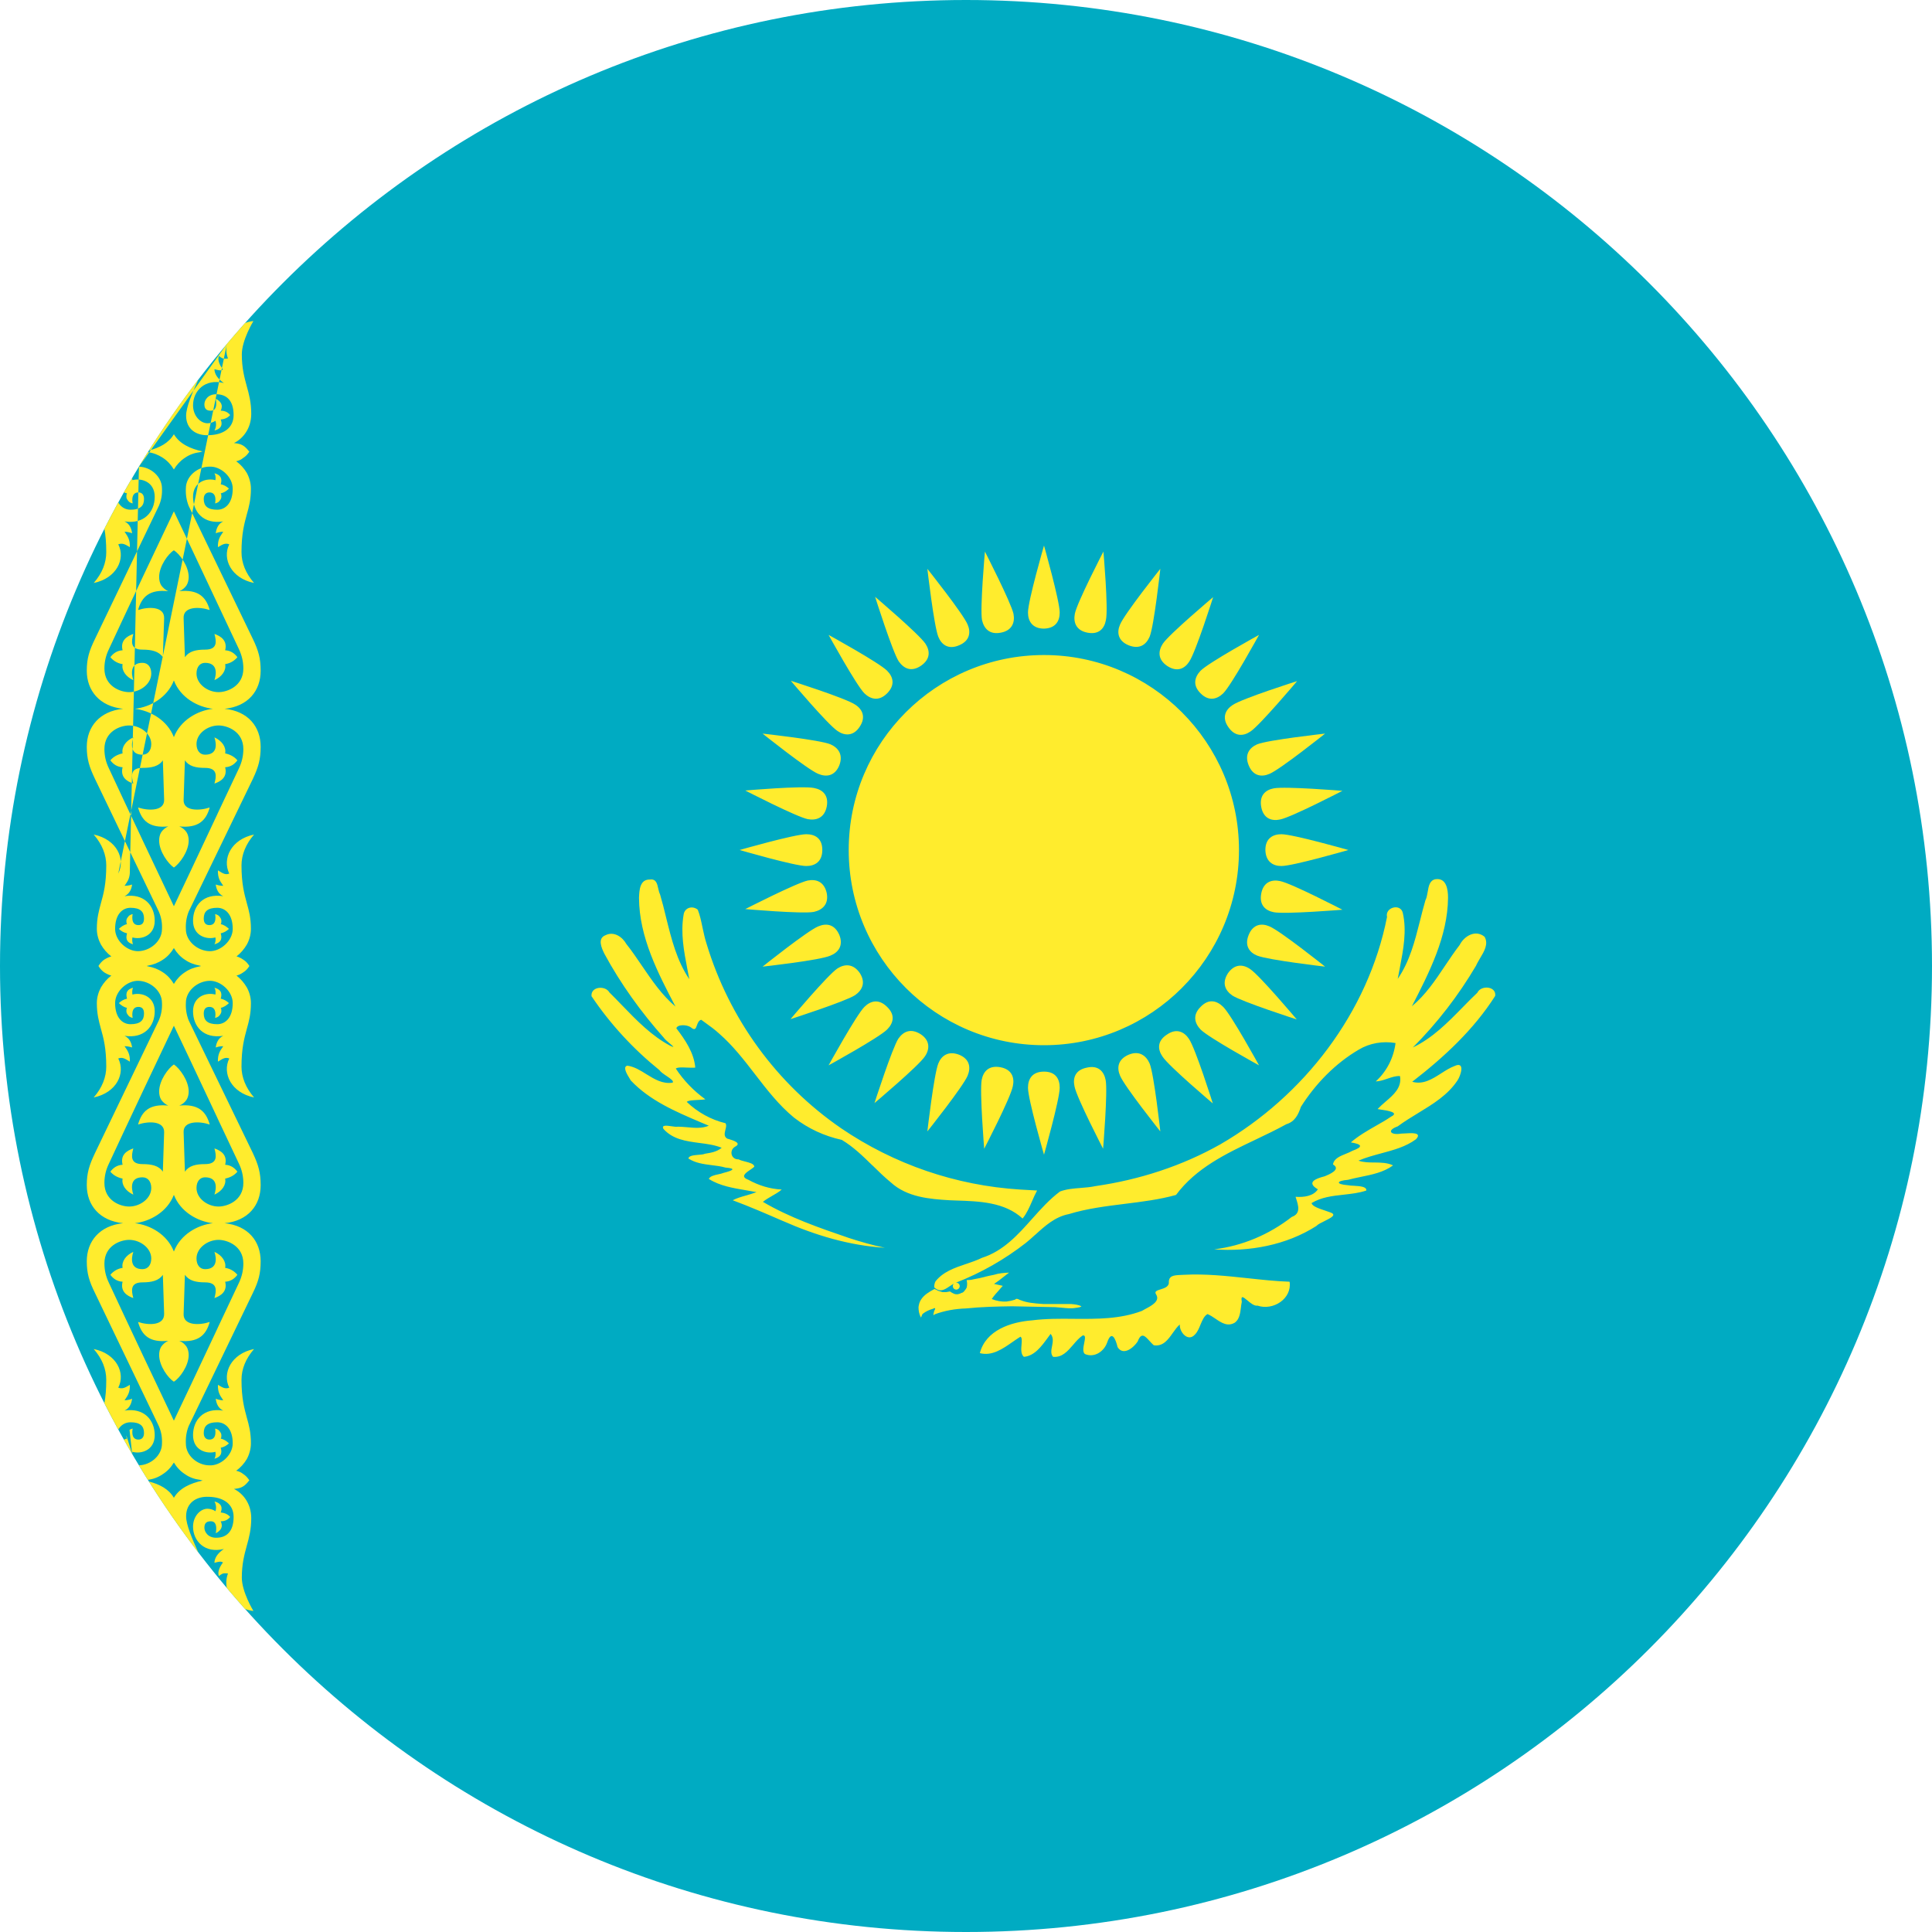 <svg width="24" height="24" viewBox="0 0 24 24" fill="none" xmlns="http://www.w3.org/2000/svg">
<g clip-path="url(#clip0_2400_49882)">
<path fill-rule="evenodd" clip-rule="evenodd" d="M12 24C18.627 24 24 18.627 24 12C24 5.373 18.627 0 12 0C5.373 0 0 5.373 0 12C0 18.627 5.373 24 12 24Z" fill="#00ABC2"/>
<path d="M15.719 10.559C15.723 10.703 15.812 10.758 15.918 10.758C16.062 10.758 16.75 10.559 16.75 10.559C16.75 10.559 16.062 10.363 15.918 10.363C15.812 10.363 15.719 10.414 15.719 10.559Z" fill="#FFEC2D"/>
<path d="M15.512 11.613C15.457 11.746 15.52 11.832 15.617 11.871C15.754 11.926 16.461 12.008 16.461 12.008C16.461 12.008 15.902 11.562 15.77 11.508C15.672 11.465 15.566 11.48 15.512 11.613Z" fill="#FFEC2D"/>
<path d="M15.512 9.508C15.566 9.641 15.672 9.656 15.77 9.613C15.902 9.559 16.461 9.113 16.461 9.113C16.461 9.113 15.754 9.191 15.617 9.246C15.52 9.289 15.457 9.375 15.512 9.508Z" fill="#FFEC2D"/>
<path d="M15.668 11.098C15.64 11.242 15.719 11.312 15.824 11.332C15.965 11.359 16.676 11.301 16.676 11.301C16.676 11.301 16.043 10.973 15.902 10.945C15.797 10.922 15.695 10.957 15.668 11.098Z" fill="#FFEC2D"/>
<path d="M15.254 12.09C15.176 12.211 15.219 12.305 15.309 12.367C15.43 12.445 16.109 12.664 16.109 12.664C16.109 12.664 15.648 12.117 15.531 12.039C15.441 11.976 15.336 11.973 15.254 12.09Z" fill="#FFEC2D"/>
<path d="M15.258 9.031C15.34 9.152 15.445 9.148 15.535 9.086C15.652 9.008 16.113 8.461 16.113 8.461C16.113 8.461 15.434 8.676 15.312 8.758C15.223 8.816 15.176 8.914 15.258 9.031Z" fill="#FFEC2D"/>
<path d="M15.668 10.027C15.695 10.168 15.797 10.203 15.902 10.18C16.043 10.152 16.676 9.824 16.676 9.824C16.676 9.824 15.965 9.766 15.824 9.793C15.719 9.812 15.64 9.883 15.668 10.027Z" fill="#FFEC2D"/>
<path fill-rule="evenodd" clip-rule="evenodd" d="M2.818 4.273C2.892 4.185 2.968 4.099 3.044 4.013C3.076 4.001 3.111 3.992 3.148 3.988C3.148 3.988 3.004 4.223 3.004 4.402C3.004 4.572 3.035 4.686 3.065 4.796C3.094 4.9 3.121 5.001 3.121 5.141C3.121 5.328 3.012 5.453 2.906 5.504C2.998 5.512 3.037 5.534 3.094 5.608L3.098 5.609L3.096 5.612L3.098 5.613L3.095 5.614C3.076 5.643 3.053 5.669 3.023 5.687C2.997 5.71 2.967 5.722 2.934 5.73C2.987 5.768 3.032 5.818 3.066 5.875C3.098 5.934 3.117 6.004 3.117 6.07C3.117 6.206 3.093 6.294 3.066 6.39C3.035 6.504 3 6.63 3 6.859C3 6.992 3.051 7.121 3.156 7.242C2.871 7.184 2.758 6.941 2.848 6.762C2.801 6.742 2.763 6.764 2.727 6.786L2.727 6.786L2.727 6.786L2.727 6.786L2.727 6.786C2.72 6.79 2.714 6.793 2.707 6.797C2.704 6.707 2.734 6.663 2.763 6.621L2.773 6.605C2.773 6.605 2.723 6.605 2.68 6.625C2.688 6.559 2.715 6.504 2.773 6.477C2.527 6.516 2.398 6.359 2.398 6.172C2.398 5.984 2.566 5.934 2.676 5.965C2.68 5.937 2.68 5.906 2.664 5.879C2.734 5.898 2.766 5.937 2.742 6.016C2.781 6.023 2.816 6.043 2.844 6.07C2.816 6.098 2.781 6.121 2.742 6.129C2.75 6.141 2.75 6.156 2.75 6.168C2.75 6.184 2.746 6.195 2.738 6.207C2.73 6.219 2.723 6.23 2.711 6.238C2.699 6.246 2.688 6.25 2.672 6.254C2.672 6.254 2.703 6.117 2.602 6.117C2.559 6.117 2.531 6.145 2.531 6.199C2.531 6.285 2.578 6.332 2.699 6.332C2.797 6.332 2.891 6.254 2.891 6.07C2.891 5.922 2.738 5.789 2.602 5.797C2.453 5.797 2.309 5.918 2.309 6.066C2.305 6.141 2.316 6.215 2.344 6.285L3.141 7.937C3.211 8.082 3.238 8.18 3.238 8.332C3.238 8.58 3.083 8.775 2.79 8.805C3.083 8.834 3.238 9.029 3.238 9.277C3.238 9.43 3.211 9.527 3.141 9.676L2.344 11.324C2.316 11.395 2.305 11.469 2.309 11.543C2.309 11.691 2.453 11.812 2.602 11.816C2.738 11.82 2.891 11.688 2.891 11.539C2.891 11.355 2.797 11.277 2.699 11.277C2.578 11.277 2.531 11.324 2.531 11.41C2.531 11.469 2.559 11.492 2.602 11.492C2.703 11.492 2.672 11.355 2.672 11.355C2.688 11.359 2.699 11.363 2.711 11.371C2.723 11.379 2.73 11.391 2.738 11.402C2.746 11.414 2.75 11.426 2.75 11.441C2.75 11.453 2.75 11.469 2.742 11.48C2.781 11.488 2.816 11.512 2.844 11.539C2.816 11.566 2.781 11.586 2.742 11.594C2.766 11.676 2.734 11.711 2.664 11.73C2.68 11.703 2.68 11.672 2.676 11.645C2.566 11.676 2.398 11.625 2.398 11.438C2.398 11.25 2.527 11.094 2.773 11.133C2.715 11.105 2.688 11.051 2.68 10.988C2.723 11.004 2.773 11.004 2.773 11.004L2.763 10.988C2.734 10.947 2.704 10.903 2.707 10.812C2.715 10.817 2.723 10.822 2.731 10.826C2.766 10.848 2.803 10.871 2.848 10.852C2.758 10.668 2.871 10.426 3.156 10.367C3.051 10.488 3 10.621 3 10.75C3 10.979 3.035 11.105 3.066 11.219C3.093 11.315 3.117 11.404 3.117 11.539C3.117 11.609 3.098 11.676 3.066 11.734C3.033 11.79 2.989 11.842 2.938 11.881C2.97 11.889 2.998 11.904 3.023 11.922C3.055 11.941 3.078 11.969 3.098 12C3.078 12.031 3.055 12.059 3.023 12.078C2.998 12.096 2.97 12.111 2.938 12.119C2.989 12.158 3.033 12.21 3.066 12.266C3.098 12.324 3.117 12.391 3.117 12.461C3.117 12.596 3.093 12.685 3.066 12.781C3.035 12.895 3 13.021 3 13.25C3 13.379 3.051 13.512 3.156 13.633C2.871 13.574 2.758 13.332 2.848 13.149C2.803 13.129 2.766 13.152 2.731 13.174C2.723 13.178 2.715 13.183 2.707 13.188C2.704 13.097 2.734 13.053 2.763 13.012L2.773 12.996C2.773 12.996 2.723 12.996 2.68 13.012C2.688 12.949 2.715 12.895 2.773 12.867C2.527 12.906 2.398 12.75 2.398 12.562C2.398 12.375 2.566 12.324 2.676 12.355C2.68 12.328 2.68 12.297 2.664 12.27C2.734 12.289 2.766 12.324 2.742 12.406C2.781 12.414 2.816 12.434 2.844 12.461C2.816 12.488 2.781 12.512 2.742 12.52C2.75 12.531 2.75 12.547 2.75 12.559C2.75 12.574 2.746 12.586 2.738 12.598C2.73 12.609 2.723 12.621 2.711 12.629C2.699 12.637 2.688 12.641 2.672 12.645C2.672 12.645 2.703 12.508 2.602 12.508C2.559 12.508 2.531 12.531 2.531 12.59C2.531 12.676 2.578 12.723 2.699 12.723C2.797 12.723 2.891 12.645 2.891 12.461C2.891 12.312 2.738 12.18 2.602 12.184C2.453 12.188 2.309 12.309 2.309 12.457C2.305 12.531 2.316 12.605 2.344 12.676L3.141 14.324C3.211 14.473 3.238 14.57 3.238 14.723C3.238 14.971 3.083 15.166 2.79 15.195C3.083 15.225 3.238 15.42 3.238 15.668C3.238 15.82 3.211 15.918 3.141 16.062L2.344 17.715C2.316 17.785 2.305 17.859 2.309 17.934C2.309 18.082 2.453 18.203 2.602 18.203C2.738 18.211 2.891 18.078 2.891 17.93C2.891 17.746 2.797 17.668 2.699 17.668C2.578 17.668 2.531 17.715 2.531 17.801C2.531 17.855 2.559 17.883 2.602 17.883C2.703 17.883 2.672 17.746 2.672 17.746C2.688 17.75 2.699 17.754 2.711 17.762C2.723 17.77 2.73 17.781 2.738 17.793C2.746 17.805 2.75 17.816 2.75 17.832C2.75 17.844 2.75 17.859 2.742 17.871C2.781 17.879 2.816 17.902 2.844 17.93C2.816 17.957 2.781 17.977 2.742 17.984C2.766 18.062 2.734 18.102 2.664 18.121C2.68 18.094 2.68 18.062 2.676 18.035C2.566 18.066 2.398 18.016 2.398 17.828C2.398 17.641 2.527 17.484 2.773 17.523C2.715 17.496 2.688 17.441 2.68 17.375C2.723 17.395 2.773 17.395 2.773 17.395L2.763 17.379C2.734 17.337 2.704 17.293 2.707 17.203C2.714 17.207 2.72 17.21 2.727 17.214L2.727 17.214C2.763 17.236 2.801 17.258 2.848 17.238C2.758 17.059 2.871 16.816 3.156 16.758C3.051 16.879 3 17.008 3 17.141C3 17.37 3.035 17.495 3.066 17.61C3.093 17.706 3.117 17.794 3.117 17.93C3.117 17.996 3.098 18.066 3.066 18.125C3.032 18.182 2.987 18.232 2.934 18.27C2.967 18.278 2.997 18.29 3.023 18.312C3.053 18.331 3.076 18.357 3.095 18.386L3.098 18.387L3.096 18.389L3.098 18.391L3.094 18.392C3.037 18.466 2.998 18.488 2.906 18.496C3.012 18.547 3.121 18.672 3.121 18.859C3.121 18.999 3.094 19.1 3.065 19.204C3.035 19.314 3.004 19.428 3.004 19.598C3.004 19.777 3.148 20.012 3.148 20.012C3.111 20.008 3.076 19.999 3.044 19.987C2.968 19.901 2.892 19.815 2.818 19.727C2.806 19.667 2.81 19.604 2.832 19.547C2.812 19.543 2.789 19.543 2.77 19.547C2.75 19.555 2.734 19.566 2.719 19.578C2.699 19.527 2.73 19.461 2.77 19.41C2.743 19.393 2.719 19.4 2.682 19.409L2.664 19.414C2.664 19.359 2.699 19.297 2.781 19.242C2.543 19.301 2.398 19.141 2.398 18.965C2.398 18.836 2.488 18.742 2.578 18.742C2.609 18.742 2.652 18.754 2.676 18.773C2.691 18.734 2.684 18.688 2.664 18.652C2.73 18.668 2.773 18.707 2.742 18.789C2.793 18.793 2.832 18.812 2.859 18.844C2.832 18.879 2.793 18.898 2.742 18.898C2.777 18.973 2.738 19.016 2.68 19.047C2.68 19.047 2.715 18.898 2.621 18.898C2.578 18.898 2.539 18.91 2.539 18.977C2.539 19.031 2.586 19.109 2.699 19.102C2.812 19.098 2.902 19.027 2.902 18.844C2.902 18.68 2.77 18.598 2.594 18.594C2.434 18.586 2.312 18.672 2.312 18.836C2.312 18.942 2.387 19.114 2.463 19.285C2.246 19.001 2.041 18.707 1.85 18.404C1.984 18.439 2.096 18.497 2.16 18.606C2.232 18.485 2.362 18.427 2.517 18.392C2.506 18.389 2.495 18.386 2.484 18.383C2.418 18.375 2.352 18.352 2.297 18.312C2.242 18.277 2.195 18.227 2.16 18.168C2.125 18.227 2.078 18.277 2.023 18.312C1.965 18.352 1.903 18.375 1.836 18.383C1.799 18.323 1.762 18.263 1.726 18.203C1.872 18.199 2.012 18.08 2.012 17.934C2.016 17.859 2.004 17.785 1.973 17.715L1.18 16.062C1.109 15.918 1.078 15.82 1.078 15.668C1.078 15.42 1.237 15.225 1.53 15.195C1.237 15.166 1.078 14.971 1.078 14.723C1.078 14.57 1.109 14.473 1.18 14.324L1.973 12.676C2.004 12.605 2.016 12.531 2.012 12.457C2.012 12.309 1.867 12.188 1.719 12.184C1.582 12.18 1.43 12.312 1.43 12.461C1.43 12.645 1.523 12.723 1.621 12.723C1.742 12.723 1.789 12.676 1.789 12.59C1.789 12.531 1.762 12.508 1.719 12.508C1.617 12.508 1.648 12.645 1.648 12.645C1.633 12.641 1.621 12.637 1.609 12.629C1.598 12.621 1.59 12.609 1.582 12.598C1.574 12.586 1.57 12.574 1.57 12.559C1.57 12.547 1.57 12.531 1.578 12.52C1.539 12.512 1.504 12.488 1.477 12.461C1.504 12.434 1.539 12.414 1.578 12.406C1.555 12.324 1.586 12.289 1.652 12.27C1.641 12.297 1.641 12.328 1.645 12.355C1.754 12.324 1.922 12.375 1.922 12.562C1.922 12.75 1.789 12.906 1.547 12.867C1.605 12.895 1.633 12.949 1.641 13.012C1.598 12.996 1.547 12.996 1.547 12.996L1.558 13.012C1.586 13.053 1.617 13.097 1.613 13.188C1.606 13.183 1.598 13.179 1.59 13.174L1.59 13.174C1.554 13.152 1.517 13.129 1.469 13.149C1.562 13.332 1.449 13.574 1.164 13.633C1.27 13.512 1.32 13.379 1.32 13.25C1.32 13.021 1.286 12.895 1.254 12.781C1.228 12.685 1.203 12.596 1.203 12.461C1.203 12.391 1.223 12.324 1.254 12.266C1.287 12.21 1.331 12.158 1.383 12.119C1.351 12.111 1.322 12.096 1.293 12.078C1.266 12.059 1.242 12.031 1.223 12C1.242 11.969 1.266 11.941 1.293 11.922C1.322 11.904 1.351 11.889 1.383 11.881C1.331 11.842 1.287 11.79 1.254 11.734C1.223 11.676 1.203 11.609 1.203 11.539C1.203 11.404 1.228 11.315 1.254 11.219C1.286 11.105 1.32 10.979 1.32 10.75C1.32 10.621 1.27 10.488 1.164 10.367C1.449 10.426 1.562 10.668 1.469 10.852M1.642 18.063C1.607 18.004 1.573 17.944 1.539 17.884C1.552 17.878 1.565 17.874 1.578 17.871C1.57 17.859 1.57 17.844 1.57 17.832M1.642 18.063C1.642 18.054 1.643 18.044 1.645 18.035C1.754 18.066 1.922 18.016 1.922 17.828C1.922 17.641 1.789 17.484 1.547 17.523C1.605 17.496 1.633 17.441 1.641 17.375C1.598 17.395 1.547 17.395 1.547 17.395L1.558 17.379C1.586 17.337 1.617 17.293 1.613 17.203C1.607 17.207 1.601 17.21 1.594 17.214C1.557 17.236 1.519 17.258 1.469 17.238C1.562 17.059 1.449 16.816 1.164 16.758C1.27 16.879 1.32 17.008 1.32 17.141C1.32 17.262 1.311 17.355 1.297 17.431C1.353 17.541 1.41 17.65 1.469 17.758C1.505 17.696 1.563 17.668 1.621 17.668C1.742 17.668 1.789 17.715 1.789 17.801C1.789 17.855 1.762 17.883 1.719 17.883C1.617 17.883 1.648 17.746 1.648 17.746C1.633 17.75 1.621 17.754 1.609 17.762M1.297 6.568C1.311 6.645 1.32 6.738 1.32 6.859C1.32 6.992 1.27 7.121 1.164 7.242C1.449 7.184 1.562 6.941 1.469 6.762C1.519 6.742 1.557 6.764 1.594 6.786L1.594 6.786L1.594 6.786C1.601 6.79 1.607 6.793 1.613 6.797C1.617 6.707 1.586 6.663 1.558 6.621L1.547 6.605C1.547 6.605 1.598 6.605 1.641 6.625C1.633 6.559 1.605 6.504 1.547 6.477C1.789 6.516 1.922 6.359 1.922 6.172C1.922 5.984 1.754 5.934 1.645 5.965C1.643 5.956 1.642 5.946 1.642 5.937C1.607 5.996 1.573 6.056 1.539 6.116C1.552 6.122 1.565 6.126 1.578 6.129C1.57 6.141 1.57 6.156 1.57 6.168C1.57 6.184 1.574 6.195 1.582 6.207L1.582 6.207C1.59 6.219 1.598 6.23 1.609 6.238C1.621 6.246 1.633 6.25 1.648 6.254C1.648 6.254 1.617 6.117 1.719 6.117C1.762 6.117 1.789 6.145 1.789 6.199C1.789 6.285 1.742 6.332 1.621 6.332C1.563 6.332 1.505 6.304 1.469 6.242C1.41 6.35 1.353 6.459 1.297 6.568ZM1.726 5.797C1.872 5.801 2.012 5.92 2.012 6.066C2.016 6.141 2.004 6.215 1.973 6.285L1.18 7.937C1.109 8.082 1.078 8.18 1.078 8.332C1.078 8.58 1.237 8.775 1.53 8.805C1.237 8.834 1.078 9.029 1.078 9.277C1.078 9.43 1.109 9.527 1.18 9.676L1.973 11.324C2.004 11.395 2.016 11.469 2.012 11.543C2.012 11.691 1.867 11.812 1.719 11.816C1.582 11.82 1.43 11.688 1.43 11.539C1.43 11.355 1.523 11.277 1.621 11.277C1.742 11.277 1.789 11.324 1.789 11.41C1.789 11.469 1.762 11.492 1.719 11.492C1.617 11.492 1.648 11.355 1.648 11.355C1.633 11.359 1.621 11.363 1.609 11.371C1.598 11.379 1.59 11.391 1.582 11.402C1.574 11.414 1.57 11.426 1.57 11.441C1.57 11.453 1.57 11.469 1.578 11.48C1.539 11.488 1.504 11.512 1.477 11.539C1.504 11.566 1.539 11.586 1.578 11.594C1.555 11.676 1.586 11.711 1.652 11.73C1.641 11.703 1.641 11.672 1.645 11.645C1.754 11.676 1.922 11.625 1.922 11.438C1.922 11.25 1.789 11.094 1.547 11.133C1.605 11.105 1.633 11.051 1.641 10.988C1.598 11.004 1.547 11.004 1.547 11.004L1.558 10.988C1.586 10.947 1.617 10.903 1.613 10.812M1.726 5.797C1.762 5.737 1.799 5.677 1.836 5.617C1.903 5.625 1.965 5.649 2.023 5.687C2.078 5.723 2.125 5.773 2.16 5.832C2.195 5.773 2.242 5.723 2.297 5.687C2.352 5.648 2.418 5.625 2.484 5.617C2.495 5.614 2.506 5.611 2.516 5.608C2.362 5.573 2.232 5.515 2.16 5.394C2.096 5.503 1.984 5.561 1.85 5.596C2.041 5.293 2.246 4.999 2.463 4.715C2.387 4.886 2.312 5.058 2.312 5.164C2.312 5.328 2.434 5.414 2.594 5.406C2.77 5.402 2.902 5.32 2.902 5.156C2.902 4.973 2.812 4.902 2.699 4.898C2.586 4.891 2.539 4.969 2.539 5.023C2.539 5.09 2.578 5.102 2.621 5.102C2.715 5.102 2.68 4.953 2.68 4.953C2.738 4.984 2.777 5.027 2.742 5.102C2.793 5.102 2.832 5.121 2.859 5.156C2.832 5.188 2.793 5.207 2.742 5.211C2.773 5.293 2.73 5.332 2.664 5.348C2.684 5.312 2.691 5.266 2.676 5.227C2.652 5.246 2.609 5.258 2.578 5.258C2.488 5.258 2.398 5.164 2.398 5.035C2.398 4.859 2.543 4.699 2.781 4.758C2.699 4.703 2.664 4.641 2.664 4.586L2.682 4.591C2.719 4.6 2.743 4.607 2.77 4.59C2.73 4.539 2.699 4.473 2.719 4.422C2.734 4.434 2.75 4.445 2.77 4.453C2.789 4.457 2.812 4.457 2.832 4.453C2.81 4.396 2.806 4.333 2.818 4.273M2.484 11.996L2.498 12L2.484 12.004C2.418 12.016 2.352 12.039 2.297 12.078C2.242 12.113 2.195 12.164 2.16 12.223C2.125 12.164 2.078 12.113 2.023 12.078C1.965 12.039 1.902 12.016 1.836 12.004L1.822 12L1.836 11.996C1.902 11.984 1.965 11.961 2.023 11.922C2.078 11.887 2.125 11.836 2.16 11.777C2.195 11.836 2.242 11.887 2.297 11.922C2.352 11.961 2.418 11.984 2.484 11.996ZM1.352 14.457C1.516 14.102 2.047 12.977 2.16 12.742C2.235 12.896 2.488 13.436 2.701 13.888L2.701 13.888L2.701 13.889C2.812 14.124 2.911 14.335 2.969 14.457C3.004 14.531 3.023 14.609 3.023 14.695C3.023 14.914 2.824 14.988 2.715 14.988C2.578 14.988 2.441 14.887 2.441 14.758C2.441 14.676 2.484 14.625 2.547 14.625C2.703 14.625 2.691 14.754 2.664 14.84C2.758 14.797 2.812 14.719 2.797 14.641C2.855 14.629 2.91 14.602 2.949 14.555C2.914 14.508 2.867 14.473 2.797 14.469C2.828 14.344 2.742 14.293 2.664 14.266C2.688 14.355 2.707 14.461 2.547 14.461C2.434 14.461 2.348 14.48 2.297 14.555L2.281 14.066C2.273 13.922 2.477 13.926 2.605 13.969C2.559 13.801 2.457 13.711 2.227 13.734C2.266 13.719 2.293 13.695 2.316 13.664C2.336 13.633 2.344 13.594 2.344 13.559C2.344 13.422 2.23 13.27 2.16 13.223C2.09 13.27 1.977 13.422 1.977 13.559C1.977 13.594 1.984 13.633 2.004 13.664C2.027 13.695 2.055 13.719 2.09 13.734C1.859 13.711 1.762 13.801 1.715 13.969C1.844 13.926 2.043 13.922 2.039 14.066L2.023 14.555C1.973 14.48 1.883 14.461 1.77 14.461C1.613 14.461 1.633 14.355 1.656 14.266C1.578 14.293 1.492 14.344 1.523 14.469C1.453 14.473 1.406 14.508 1.371 14.555C1.41 14.602 1.465 14.629 1.523 14.641C1.508 14.719 1.562 14.797 1.656 14.84C1.629 14.754 1.617 14.625 1.77 14.625C1.836 14.625 1.879 14.676 1.879 14.758C1.879 14.887 1.742 14.988 1.605 14.988C1.492 14.988 1.297 14.914 1.297 14.695C1.297 14.609 1.316 14.531 1.352 14.457ZM1.675 15.195C1.867 15.173 2.078 15.054 2.16 14.843C2.242 15.054 2.453 15.173 2.645 15.195C2.453 15.217 2.242 15.335 2.16 15.547C2.078 15.335 1.867 15.217 1.675 15.195ZM2.701 16.503L2.701 16.503L2.701 16.502C2.812 16.267 2.911 16.055 2.969 15.934C3.004 15.859 3.023 15.781 3.023 15.695C3.023 15.477 2.824 15.402 2.715 15.402C2.578 15.402 2.441 15.504 2.441 15.633C2.441 15.715 2.484 15.766 2.547 15.766C2.703 15.766 2.691 15.633 2.664 15.551C2.758 15.594 2.812 15.672 2.797 15.75C2.855 15.758 2.91 15.789 2.949 15.836C2.914 15.883 2.867 15.918 2.797 15.922C2.828 16.043 2.742 16.098 2.664 16.125C2.688 16.035 2.707 15.93 2.547 15.93C2.434 15.93 2.348 15.91 2.297 15.836L2.281 16.32C2.273 16.469 2.477 16.465 2.605 16.422C2.559 16.59 2.457 16.68 2.227 16.656C2.266 16.672 2.293 16.695 2.316 16.727C2.336 16.758 2.344 16.797 2.344 16.832C2.344 16.969 2.23 17.121 2.16 17.164C2.09 17.121 1.977 16.969 1.977 16.832C1.977 16.797 1.984 16.758 2.004 16.727C2.027 16.695 2.055 16.672 2.09 16.656C1.859 16.68 1.762 16.59 1.715 16.422C1.844 16.465 2.043 16.469 2.039 16.32L2.023 15.836C1.973 15.91 1.883 15.93 1.77 15.93C1.613 15.93 1.633 16.035 1.656 16.125C1.578 16.098 1.492 16.043 1.523 15.922C1.453 15.918 1.406 15.883 1.371 15.836C1.41 15.789 1.465 15.758 1.523 15.75C1.508 15.672 1.562 15.594 1.656 15.551C1.629 15.633 1.617 15.766 1.77 15.766C1.836 15.766 1.879 15.715 1.879 15.633C1.879 15.504 1.742 15.402 1.605 15.402C1.492 15.402 1.297 15.477 1.297 15.695C1.297 15.781 1.316 15.859 1.352 15.934C1.516 16.289 2.047 17.414 2.16 17.648C2.235 17.494 2.488 16.955 2.701 16.503ZM2.16 8.453C2.242 8.666 2.453 8.783 2.645 8.805C2.453 8.827 2.242 8.946 2.16 9.157C2.078 8.946 1.867 8.827 1.675 8.805C1.867 8.783 2.078 8.666 2.16 8.453ZM1.977 10.441C1.977 10.578 2.09 10.73 2.16 10.777C2.23 10.73 2.344 10.578 2.344 10.441C2.344 10.406 2.336 10.367 2.316 10.336C2.293 10.305 2.266 10.281 2.227 10.266C2.457 10.289 2.559 10.199 2.605 10.031C2.477 10.074 2.273 10.078 2.281 9.934L2.297 9.445C2.348 9.52 2.434 9.539 2.547 9.539C2.707 9.539 2.688 9.645 2.664 9.734C2.742 9.707 2.828 9.656 2.797 9.531C2.867 9.527 2.914 9.492 2.949 9.445C2.91 9.398 2.855 9.371 2.797 9.359C2.812 9.281 2.758 9.203 2.664 9.16C2.691 9.246 2.703 9.375 2.547 9.375C2.484 9.375 2.441 9.324 2.441 9.242C2.441 9.113 2.578 9.012 2.715 9.012C2.824 9.012 3.023 9.086 3.023 9.305C3.023 9.391 3.004 9.469 2.969 9.543C2.911 9.664 2.812 9.876 2.701 10.111L2.701 10.112L2.701 10.112L2.701 10.112C2.488 10.564 2.235 11.104 2.16 11.258C2.047 11.023 1.516 9.898 1.352 9.543C1.316 9.469 1.297 9.391 1.297 9.305C1.297 9.086 1.492 9.012 1.605 9.012C1.742 9.012 1.879 9.113 1.879 9.242C1.879 9.324 1.836 9.375 1.77 9.375C1.617 9.375 1.629 9.246 1.656 9.16C1.562 9.203 1.508 9.281 1.523 9.359C1.465 9.371 1.41 9.398 1.371 9.445C1.406 9.492 1.453 9.527 1.523 9.531C1.492 9.656 1.578 9.707 1.656 9.734C1.633 9.645 1.613 9.539 1.77 9.539C1.883 9.539 1.973 9.52 2.023 9.445L2.039 9.934C2.043 10.078 1.844 10.074 1.715 10.031C1.762 10.199 1.859 10.289 2.09 10.266C2.055 10.281 2.027 10.305 2.004 10.336C1.984 10.367 1.977 10.406 1.977 10.441ZM2.16 6.836C2.23 6.879 2.344 7.031 2.344 7.168C2.344 7.203 2.336 7.242 2.316 7.273C2.293 7.305 2.266 7.328 2.227 7.344C2.457 7.32 2.559 7.41 2.605 7.578C2.477 7.535 2.273 7.531 2.281 7.68L2.297 8.164C2.348 8.09 2.434 8.07 2.547 8.07C2.707 8.07 2.688 7.965 2.664 7.875C2.742 7.902 2.828 7.957 2.797 8.078C2.867 8.082 2.914 8.117 2.949 8.164C2.91 8.211 2.855 8.242 2.797 8.25C2.812 8.328 2.758 8.406 2.664 8.449C2.691 8.367 2.703 8.234 2.547 8.234C2.484 8.234 2.441 8.285 2.441 8.367C2.441 8.496 2.578 8.598 2.715 8.598C2.824 8.598 3.023 8.523 3.023 8.305C3.023 8.219 3.004 8.141 2.969 8.066C2.911 7.945 2.812 7.733 2.701 7.497L2.701 7.497C2.488 7.045 2.235 6.506 2.16 6.352C2.047 6.586 1.516 7.711 1.352 8.066C1.316 8.141 1.297 8.219 1.297 8.305C1.297 8.523 1.492 8.598 1.605 8.598C1.742 8.598 1.879 8.496 1.879 8.367C1.879 8.285 1.836 8.234 1.77 8.234C1.617 8.234 1.629 8.367 1.656 8.449C1.562 8.406 1.508 8.328 1.523 8.25C1.465 8.242 1.41 8.211 1.371 8.164C1.406 8.117 1.453 8.082 1.523 8.078C1.492 7.957 1.578 7.902 1.656 7.875C1.633 7.965 1.613 8.07 1.77 8.07C1.883 8.07 1.973 8.09 2.023 8.164L2.039 7.68C2.043 7.531 1.844 7.535 1.715 7.578C1.762 7.41 1.859 7.32 2.09 7.344C2.055 7.328 2.027 7.305 2.004 7.273C1.984 7.242 1.977 7.203 1.977 7.168C1.977 7.031 2.09 6.879 2.16 6.836ZM12.969 7.809C13.113 7.805 13.164 7.715 13.164 7.609C13.164 7.465 12.969 6.777 12.969 6.777C12.969 6.777 12.77 7.465 12.77 7.609C12.77 7.715 12.824 7.809 12.969 7.809ZM12.969 12.984C14.305 12.984 15.391 11.898 15.391 10.559C15.391 9.223 14.305 8.137 12.969 8.137C11.629 8.137 10.543 9.223 10.543 10.559C10.543 11.898 11.629 12.984 12.969 12.984ZM12.77 13.512C12.77 13.402 12.824 13.312 12.969 13.312C13.113 13.312 13.164 13.402 13.164 13.512C13.164 13.656 12.969 14.344 12.969 14.344C12.969 14.344 12.77 13.656 12.77 13.512ZM10.215 10.559C10.215 10.414 10.125 10.363 10.016 10.363C9.871 10.363 9.188 10.559 9.188 10.559C9.188 10.559 9.871 10.758 10.016 10.758C10.125 10.758 10.215 10.703 10.215 10.559ZM14.281 7.91C14.238 8.008 14.156 8.07 14.02 8.016C13.887 7.961 13.871 7.855 13.914 7.758C13.969 7.625 14.414 7.066 14.414 7.066C14.414 7.066 14.336 7.777 14.281 7.91ZM11.914 13.102C11.781 13.051 11.695 13.113 11.656 13.211C11.602 13.344 11.52 14.055 11.52 14.055C11.52 14.055 11.965 13.496 12.02 13.363C12.062 13.262 12.047 13.156 11.914 13.102ZM10.316 9.246C10.414 9.289 10.477 9.375 10.426 9.508C10.371 9.641 10.266 9.656 10.164 9.613C10.031 9.559 9.473 9.113 9.473 9.113C9.473 9.113 10.184 9.191 10.316 9.246ZM14.914 8.613C15.015 8.715 15.117 8.688 15.195 8.613C15.297 8.512 15.64 7.887 15.64 7.887C15.64 7.887 15.015 8.23 14.914 8.332C14.84 8.41 14.812 8.512 14.914 8.613ZM14.914 12.789C14.84 12.711 14.812 12.609 14.914 12.508C15.015 12.402 15.117 12.43 15.195 12.508C15.297 12.609 15.64 13.234 15.64 13.234C15.64 13.234 15.015 12.891 14.914 12.789ZM11.02 12.508C10.918 12.406 10.816 12.43 10.738 12.508C10.637 12.609 10.293 13.234 10.293 13.234C10.293 13.234 10.918 12.891 11.02 12.789C11.098 12.711 11.125 12.609 11.02 12.508ZM11.02 8.332C11.098 8.41 11.121 8.512 11.02 8.613C10.918 8.715 10.816 8.688 10.738 8.613C10.637 8.512 10.293 7.887 10.293 7.887C10.293 7.887 10.918 8.23 11.02 8.332ZM14.02 13.102C13.887 13.16 13.871 13.262 13.914 13.363C13.969 13.496 14.414 14.055 14.414 14.055C14.414 14.055 14.336 13.344 14.281 13.211C14.238 13.113 14.152 13.047 14.02 13.102ZM10.164 11.508C10.266 11.465 10.367 11.48 10.426 11.613C10.48 11.746 10.414 11.832 10.316 11.871C10.184 11.93 9.473 12.008 9.473 12.008C9.473 12.008 10.031 11.562 10.164 11.508ZM11.914 8.016C12.047 7.961 12.062 7.855 12.02 7.758C11.965 7.625 11.52 7.066 11.52 7.066C11.52 7.066 11.602 7.777 11.656 7.91C11.695 8.008 11.781 8.074 11.914 8.016ZM13.738 7.703C13.719 7.809 13.649 7.887 13.508 7.859C13.367 7.832 13.332 7.73 13.352 7.625C13.379 7.484 13.707 6.852 13.707 6.852C13.707 6.852 13.77 7.562 13.738 7.703ZM12.43 13.258C12.285 13.23 12.215 13.309 12.195 13.414C12.168 13.559 12.226 14.27 12.226 14.27C12.226 14.27 12.555 13.637 12.582 13.492C12.605 13.387 12.57 13.285 12.43 13.258ZM10.113 9.789C10.219 9.809 10.297 9.879 10.27 10.02C10.242 10.16 10.141 10.195 10.035 10.176C9.895 10.148 9.258 9.82 9.258 9.82C9.258 9.82 9.969 9.758 10.113 9.789ZM14.5 8.273C14.621 8.352 14.715 8.309 14.773 8.219C14.855 8.098 15.07 7.418 15.07 7.418C15.07 7.418 14.523 7.879 14.445 7.996C14.387 8.086 14.379 8.191 14.5 8.273ZM11.16 12.902C11.223 12.812 11.316 12.77 11.438 12.848C11.555 12.926 11.551 13.035 11.488 13.125C11.41 13.242 10.863 13.703 10.863 13.703C10.863 13.703 11.082 13.023 11.16 12.902ZM10.68 9.027C10.758 8.91 10.715 8.812 10.625 8.754C10.504 8.672 9.824 8.457 9.824 8.457C9.824 8.457 10.285 9.004 10.406 9.082C10.492 9.141 10.602 9.148 10.68 9.027ZM14.441 13.125C14.379 13.035 14.375 12.93 14.496 12.852C14.613 12.77 14.711 12.816 14.77 12.906C14.852 13.027 15.066 13.707 15.066 13.707C15.066 13.707 14.52 13.246 14.441 13.125ZM10.68 12.086C10.598 11.969 10.492 11.973 10.402 12.031C10.281 12.113 9.82 12.66 9.82 12.66C9.82 12.66 10.5 12.441 10.621 12.363C10.711 12.301 10.758 12.207 10.68 12.086ZM11.496 7.996C11.555 8.086 11.559 8.188 11.441 8.27C11.32 8.352 11.227 8.305 11.164 8.215C11.086 8.094 10.871 7.414 10.871 7.414C10.871 7.414 11.414 7.875 11.496 7.996ZM13.504 13.262C13.36 13.289 13.324 13.387 13.348 13.496C13.375 13.637 13.703 14.27 13.703 14.27C13.703 14.27 13.762 13.559 13.735 13.418C13.715 13.312 13.645 13.23 13.504 13.262ZM10.035 10.938C10.141 10.918 10.238 10.953 10.27 11.094C10.297 11.234 10.215 11.305 10.109 11.328C9.969 11.355 9.258 11.293 9.258 11.293C9.258 11.293 9.891 10.969 10.035 10.938ZM12.434 7.859C12.574 7.832 12.61 7.73 12.59 7.625C12.559 7.484 12.235 6.852 12.235 6.852C12.235 6.852 12.172 7.562 12.199 7.703C12.223 7.809 12.293 7.887 12.434 7.859ZM12.821 14.921C12.84 14.876 12.86 14.831 12.883 14.789L12.672 14.777C11.875 14.727 11.109 14.465 10.449 14.016C9.648 13.465 9.059 12.656 8.777 11.723C8.756 11.659 8.742 11.591 8.727 11.523C8.711 11.445 8.695 11.368 8.668 11.301C8.602 11.246 8.504 11.274 8.492 11.363C8.453 11.59 8.496 11.817 8.539 12.04C8.547 12.081 8.555 12.123 8.563 12.164C8.407 11.934 8.341 11.665 8.274 11.395C8.251 11.299 8.227 11.204 8.199 11.109C8.189 11.09 8.183 11.065 8.177 11.038C8.164 10.978 8.15 10.915 8.074 10.926C7.947 10.922 7.942 11.059 7.938 11.152L7.938 11.156C7.941 11.641 8.172 12.086 8.391 12.504C8.222 12.361 8.099 12.18 7.975 11.998C7.912 11.906 7.85 11.813 7.781 11.727C7.731 11.637 7.625 11.566 7.523 11.617C7.418 11.656 7.473 11.777 7.508 11.848C7.711 12.223 7.961 12.57 8.246 12.891C8.255 12.907 8.291 12.938 8.321 12.963C8.361 12.997 8.391 13.021 8.328 12.992C8.094 12.868 7.91 12.677 7.727 12.488C7.675 12.434 7.623 12.38 7.57 12.328C7.52 12.238 7.336 12.254 7.348 12.375C7.582 12.723 7.867 13.031 8.191 13.293C8.208 13.318 8.247 13.344 8.283 13.368L8.283 13.368C8.33 13.4 8.373 13.429 8.356 13.449C8.233 13.469 8.132 13.407 8.031 13.345C7.955 13.297 7.879 13.25 7.793 13.238C7.731 13.252 7.79 13.347 7.824 13.402C7.828 13.409 7.833 13.416 7.836 13.422C8.072 13.672 8.391 13.808 8.703 13.941L8.703 13.941C8.737 13.955 8.771 13.97 8.805 13.984C8.72 14.02 8.628 14.011 8.537 14.003H8.537H8.537H8.537H8.537H8.537H8.537H8.537H8.537H8.537H8.537H8.537H8.537H8.537H8.537H8.537H8.537C8.498 14 8.459 13.996 8.422 13.996C8.406 14 8.376 13.996 8.344 13.991C8.281 13.982 8.214 13.972 8.242 14.024C8.358 14.154 8.522 14.176 8.686 14.198C8.782 14.21 8.878 14.223 8.965 14.258C8.908 14.307 8.833 14.32 8.764 14.331L8.758 14.332C8.738 14.341 8.705 14.344 8.672 14.346C8.617 14.351 8.558 14.356 8.551 14.391C8.638 14.448 8.739 14.461 8.841 14.474C8.898 14.481 8.956 14.488 9.012 14.504C9.16 14.516 9.094 14.543 8.988 14.57C8.969 14.578 8.946 14.583 8.922 14.588C8.872 14.599 8.821 14.61 8.805 14.645C8.942 14.732 9.108 14.759 9.273 14.787C9.315 14.794 9.357 14.801 9.398 14.809C9.357 14.825 9.314 14.837 9.271 14.85L9.271 14.85C9.212 14.866 9.154 14.883 9.102 14.91C9.312 14.988 9.519 15.078 9.726 15.168L9.726 15.168L9.726 15.168L9.726 15.168L9.726 15.168L9.726 15.168L9.726 15.168L9.726 15.168L9.726 15.168L9.726 15.168L9.726 15.168L9.726 15.168L9.727 15.168L9.727 15.168L9.727 15.168L9.727 15.168L9.727 15.168L9.727 15.168C10.125 15.344 10.551 15.473 10.992 15.5C10.84 15.469 10.691 15.426 10.547 15.379C10.18 15.254 9.809 15.125 9.477 14.93C9.512 14.901 9.552 14.879 9.591 14.856C9.633 14.832 9.675 14.808 9.711 14.777C9.566 14.77 9.426 14.727 9.297 14.656C9.194 14.618 9.259 14.573 9.319 14.532C9.339 14.518 9.359 14.505 9.371 14.492C9.366 14.457 9.311 14.443 9.257 14.429C9.226 14.421 9.196 14.414 9.176 14.402C9.082 14.406 9.055 14.293 9.129 14.246C9.219 14.201 9.112 14.168 9.054 14.15L9.035 14.145C8.99 14.12 9.001 14.077 9.011 14.035C9.019 14.005 9.027 13.975 9.012 13.953C8.832 13.91 8.664 13.816 8.531 13.688C8.549 13.67 8.61 13.667 8.67 13.664C8.703 13.662 8.737 13.661 8.762 13.656C8.617 13.551 8.492 13.422 8.395 13.274C8.416 13.257 8.475 13.259 8.535 13.262C8.572 13.263 8.608 13.265 8.637 13.262C8.621 13.078 8.512 12.918 8.402 12.774C8.414 12.723 8.535 12.727 8.582 12.762C8.633 12.806 8.644 12.776 8.657 12.738C8.667 12.71 8.679 12.676 8.711 12.668C8.728 12.681 8.745 12.693 8.763 12.706L8.763 12.706C8.822 12.748 8.882 12.792 8.934 12.84C9.105 12.989 9.243 13.168 9.381 13.347L9.381 13.347C9.529 13.539 9.676 13.729 9.863 13.883C10.039 14.02 10.242 14.113 10.457 14.16C10.599 14.245 10.719 14.361 10.838 14.478L10.839 14.478C10.913 14.551 10.987 14.623 11.066 14.688C11.266 14.871 11.543 14.895 11.797 14.91L11.874 14.913C12.163 14.922 12.481 14.932 12.703 15.137C12.755 15.073 12.788 14.997 12.821 14.921ZM15.098 16.381C15.173 16.432 15.25 16.484 15.34 16.43C15.397 16.387 15.406 16.314 15.415 16.244L15.415 16.244C15.418 16.219 15.421 16.195 15.426 16.172C15.411 16.084 15.444 16.112 15.493 16.152C15.532 16.185 15.581 16.226 15.621 16.219C15.816 16.285 16.051 16.133 16.02 15.922C15.845 15.916 15.671 15.897 15.496 15.878H15.496H15.496H15.496H15.496H15.496H15.496H15.496H15.496H15.496H15.496H15.496H15.496H15.496H15.496H15.496H15.496C15.234 15.85 14.972 15.822 14.707 15.836C14.693 15.837 14.678 15.838 14.664 15.838H14.664C14.583 15.842 14.513 15.845 14.52 15.941C14.512 15.988 14.461 16.003 14.417 16.017C14.372 16.031 14.335 16.042 14.363 16.082C14.412 16.163 14.305 16.22 14.227 16.261C14.211 16.27 14.196 16.278 14.184 16.285C13.914 16.387 13.628 16.385 13.341 16.383H13.341C13.167 16.381 12.992 16.38 12.82 16.402C12.559 16.422 12.246 16.523 12.172 16.809C12.322 16.849 12.456 16.756 12.579 16.67C12.612 16.647 12.644 16.625 12.676 16.605C12.697 16.616 12.694 16.655 12.69 16.701C12.685 16.757 12.68 16.823 12.719 16.855C12.85 16.845 12.938 16.724 13.015 16.619L13.015 16.619C13.027 16.602 13.039 16.586 13.051 16.57C13.089 16.615 13.079 16.669 13.069 16.722C13.059 16.771 13.05 16.82 13.082 16.855C13.194 16.866 13.262 16.785 13.331 16.706C13.368 16.662 13.405 16.619 13.449 16.59C13.489 16.582 13.479 16.628 13.469 16.681C13.458 16.734 13.446 16.795 13.477 16.82C13.594 16.871 13.715 16.789 13.754 16.676C13.809 16.516 13.859 16.633 13.883 16.734C13.953 16.848 14.082 16.742 14.133 16.664C14.178 16.544 14.225 16.597 14.28 16.658C14.296 16.676 14.314 16.695 14.332 16.711C14.447 16.73 14.509 16.643 14.569 16.558C14.597 16.519 14.624 16.48 14.656 16.453C14.649 16.547 14.758 16.676 14.844 16.578C14.876 16.546 14.895 16.5 14.913 16.455C14.936 16.401 14.957 16.348 15 16.324C15.033 16.337 15.066 16.359 15.098 16.381ZM11.796 15.979C11.734 16.021 11.678 16.059 11.605 15.992C11.605 15.965 11.609 15.941 11.621 15.918C11.714 15.799 11.859 15.749 12.002 15.701L12.002 15.701L12.003 15.701L12.003 15.701L12.003 15.701L12.003 15.701L12.003 15.701L12.003 15.701L12.003 15.701L12.003 15.701L12.003 15.701L12.003 15.701L12.003 15.701L12.003 15.701L12.003 15.701L12.003 15.701L12.003 15.701C12.07 15.678 12.138 15.655 12.199 15.625C12.464 15.54 12.643 15.341 12.821 15.141C12.93 15.019 13.039 14.897 13.168 14.801C13.248 14.771 13.336 14.764 13.425 14.757H13.425C13.487 14.752 13.55 14.747 13.609 14.734C14.152 14.656 14.684 14.484 15.16 14.215C16.199 13.613 16.996 12.578 17.23 11.391C17.203 11.27 17.398 11.219 17.426 11.34C17.477 11.563 17.433 11.794 17.39 12.019L17.39 12.019L17.39 12.019L17.39 12.019L17.39 12.02L17.39 12.02L17.39 12.02C17.38 12.067 17.371 12.114 17.363 12.16C17.512 11.944 17.576 11.69 17.64 11.437C17.661 11.352 17.683 11.267 17.707 11.184C17.722 11.156 17.728 11.118 17.735 11.081C17.747 11.008 17.76 10.935 17.832 10.922C17.969 10.902 17.988 11.051 17.988 11.152C17.984 11.633 17.754 12.082 17.539 12.5C17.707 12.361 17.828 12.181 17.949 12L17.949 12L17.949 12L17.949 12L17.949 12L17.949 12L17.949 12L17.949 12L17.949 12L17.949 12L17.949 12L17.949 12L17.949 12L17.949 12L17.949 12L17.949 12L17.949 12C18.008 11.912 18.068 11.823 18.133 11.738C18.188 11.629 18.328 11.543 18.442 11.637C18.493 11.726 18.437 11.819 18.385 11.905C18.367 11.937 18.348 11.967 18.336 11.996C18.117 12.367 17.855 12.707 17.551 13.012C17.795 12.896 17.985 12.702 18.174 12.509C18.233 12.449 18.291 12.389 18.352 12.332C18.398 12.234 18.59 12.25 18.574 12.371C18.309 12.789 17.938 13.133 17.543 13.438C17.678 13.477 17.791 13.405 17.902 13.334L17.902 13.334C17.958 13.298 18.013 13.263 18.07 13.242C18.203 13.18 18.148 13.359 18.105 13.422C17.986 13.602 17.802 13.714 17.618 13.826C17.531 13.879 17.444 13.932 17.363 13.992C17.219 14.043 17.277 14.105 17.406 14.082C17.417 14.082 17.432 14.081 17.45 14.08C17.534 14.074 17.671 14.065 17.59 14.152C17.463 14.246 17.311 14.286 17.159 14.327C17.063 14.353 16.966 14.379 16.875 14.418C16.938 14.44 17.008 14.441 17.076 14.441C17.156 14.442 17.235 14.443 17.305 14.477C17.189 14.562 17.046 14.591 16.904 14.62C16.851 14.631 16.798 14.642 16.746 14.656C16.598 14.668 16.59 14.711 16.742 14.723C16.761 14.727 16.789 14.729 16.819 14.73C16.892 14.735 16.978 14.739 16.973 14.789C16.883 14.82 16.786 14.83 16.69 14.841C16.551 14.856 16.413 14.872 16.293 14.945C16.299 14.985 16.39 15.015 16.463 15.039C16.484 15.046 16.504 15.053 16.52 15.059C16.614 15.089 16.535 15.128 16.455 15.168C16.412 15.189 16.369 15.21 16.352 15.23C15.977 15.469 15.52 15.551 15.082 15.52C15.434 15.477 15.766 15.336 16.047 15.117C16.162 15.076 16.129 14.976 16.099 14.883L16.094 14.867C16.195 14.875 16.317 14.859 16.371 14.774C16.223 14.688 16.344 14.641 16.453 14.613C16.512 14.59 16.664 14.527 16.559 14.465C16.57 14.393 16.646 14.362 16.718 14.333C16.747 14.322 16.774 14.31 16.797 14.297C16.938 14.246 16.922 14.215 16.781 14.191C16.877 14.108 16.986 14.046 17.094 13.984C17.158 13.948 17.221 13.912 17.281 13.871C17.386 13.819 17.238 13.796 17.153 13.784C17.137 13.781 17.123 13.779 17.113 13.777C17.142 13.746 17.176 13.716 17.211 13.686C17.312 13.6 17.417 13.509 17.391 13.367C17.337 13.365 17.287 13.382 17.235 13.4C17.188 13.416 17.14 13.432 17.09 13.434C17.227 13.309 17.312 13.141 17.336 12.957C17.18 12.93 17.016 12.957 16.879 13.039C16.586 13.211 16.34 13.465 16.16 13.75C16.129 13.844 16.086 13.934 15.98 13.965C15.857 14.033 15.727 14.095 15.597 14.157C15.229 14.332 14.858 14.509 14.609 14.844C14.401 14.902 14.186 14.928 13.97 14.955H13.97L13.97 14.955C13.737 14.984 13.503 15.013 13.277 15.082C13.107 15.115 12.983 15.227 12.859 15.34L12.859 15.34L12.859 15.34L12.859 15.34L12.859 15.34L12.859 15.34L12.859 15.34L12.858 15.34L12.858 15.34L12.858 15.34L12.858 15.34L12.858 15.34L12.858 15.34L12.858 15.34L12.858 15.34L12.858 15.34L12.858 15.34C12.82 15.375 12.782 15.409 12.742 15.441C12.48 15.645 12.188 15.812 11.875 15.934L11.875 15.934L11.879 15.934C11.902 15.934 11.922 15.953 11.922 15.977C11.922 16 11.902 16.02 11.879 16.02C11.855 16.02 11.836 16 11.836 15.977C11.836 15.965 11.841 15.954 11.849 15.946C11.831 15.956 11.813 15.968 11.796 15.979ZM12.348 15.836C12.41 15.816 12.473 15.812 12.535 15.809C12.514 15.824 12.494 15.84 12.474 15.856L12.474 15.856L12.473 15.856L12.473 15.856L12.473 15.856L12.473 15.856L12.473 15.857L12.473 15.857L12.473 15.857L12.473 15.857L12.473 15.857L12.473 15.857L12.473 15.857L12.473 15.857L12.473 15.857L12.473 15.857L12.473 15.857C12.433 15.889 12.392 15.921 12.348 15.949L12.457 15.973C12.444 15.988 12.43 16.003 12.417 16.018L12.417 16.019C12.382 16.057 12.348 16.095 12.32 16.137C12.375 16.16 12.441 16.172 12.504 16.168C12.539 16.164 12.574 16.156 12.609 16.145C12.626 16.128 12.641 16.135 12.658 16.143C12.665 16.147 12.672 16.15 12.68 16.152C12.76 16.184 12.846 16.19 12.933 16.197H12.933L12.965 16.199H13.309L13.314 16.2C13.352 16.203 13.396 16.208 13.434 16.227C13.425 16.238 13.402 16.241 13.383 16.244H13.383C13.377 16.244 13.372 16.245 13.367 16.246C13.311 16.257 13.253 16.251 13.193 16.245L13.193 16.245C13.166 16.242 13.138 16.24 13.109 16.238L12.57 16.227C12.379 16.23 12.191 16.234 12 16.254C11.867 16.258 11.734 16.281 11.609 16.328C11.586 16.355 11.597 16.316 11.603 16.294L11.605 16.285C11.621 16.258 11.625 16.238 11.59 16.258C11.547 16.27 11.504 16.289 11.469 16.316C11.458 16.321 11.452 16.337 11.448 16.35C11.444 16.361 11.441 16.369 11.438 16.363C11.418 16.324 11.41 16.281 11.41 16.238C11.414 16.207 11.422 16.172 11.441 16.145C11.479 16.085 11.54 16.05 11.6 16.017L11.609 16.012L11.656 16.035L11.707 16.051H11.754L11.801 16.043C11.816 16.055 11.832 16.062 11.848 16.07C11.863 16.078 11.879 16.078 11.895 16.078C11.914 16.074 11.93 16.07 11.941 16.062C11.961 16.059 11.973 16.047 11.984 16.031C11.99 16.026 11.995 16.017 12 16.009L12 16.009L12 16.009C12.003 16.004 12.005 16 12.008 15.996C12.016 15.965 12.016 15.934 12.008 15.902L12.062 15.899L12.098 15.891C12.143 15.884 12.188 15.873 12.234 15.862L12.234 15.862L12.234 15.862L12.234 15.862L12.234 15.862L12.234 15.862L12.234 15.861L12.234 15.861C12.272 15.852 12.309 15.843 12.348 15.836Z" fill="#FFEC2D"/>
</g>
<defs>
<clipPath id="clip0_2400_49882">
<rect width="24" height="24" fill="white"/>
</clipPath>
</defs>
</svg>
